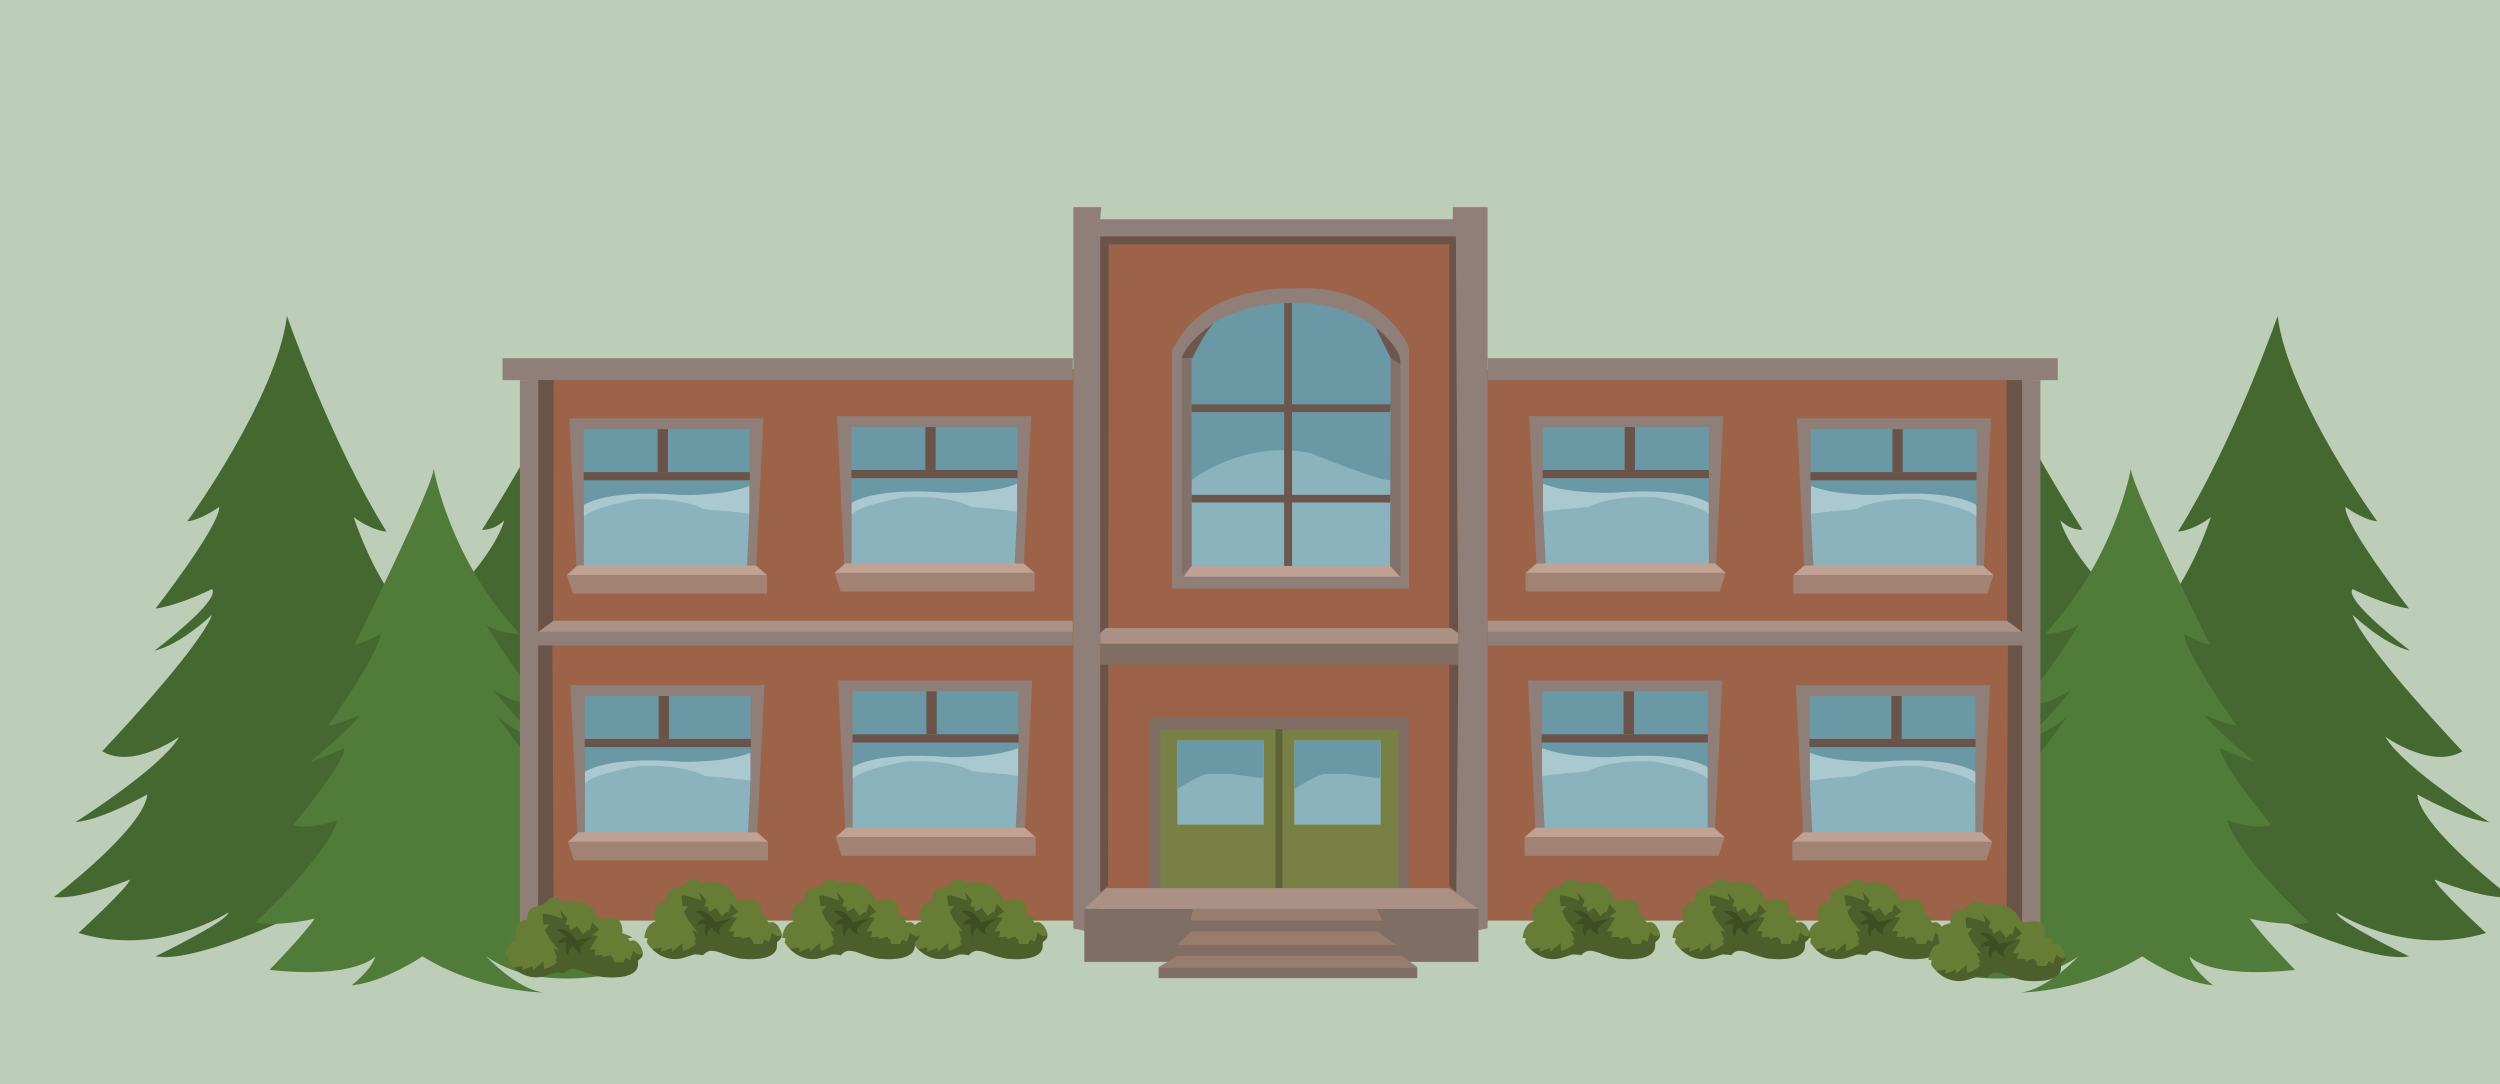 <?xml version="1.0" encoding="utf-8"?>
<!-- Generator: Adobe Illustrator 16.0.0, SVG Export Plug-In . SVG Version: 6.00 Build 0)  -->
<!DOCTYPE svg PUBLIC "-//W3C//DTD SVG 1.1//EN" "http://www.w3.org/Graphics/SVG/1.1/DTD/svg11.dtd">
<svg version="1.1" id="Layer_1" xmlns="http://www.w3.org/2000/svg" xmlns:xlink="http://www.w3.org/1999/xlink" x="0px" y="0px"
	 width="684px" height="296.64px" viewBox="0 0 684 296.64" enable-background="new 0 0 684 296.64" xml:space="preserve">
<g>
	<rect x="-71.352" y="-110.062" fill="#BCCDB8" width="840.667" height="512.667"/>
	<g>
		<path fill="#456831" d="M544.789,98.712c0,0-3.935,37.264-10.486,49.061c0,0,3.182-0.748,5.242-2.995c0,0-4.304,19.1-8.425,23.594
			c0,0,8.054-2.809,10.112-4.869c0,0-2.622,8.052-7.679,13.857c0,0,5.991-2.434,8.238-6.741c0,0-6.741,20.6-14.606,32.208
			c0,0,7.677,2.061,13.107-4.869c0,0-2.811,11.983-15.543,21.533c0,0,3.557,1.313,12.921-8.051c0,0-0.753,11.797-11.988,24.531
			c0,0,2.063,1.872,10.301-3.371c0,0,0.56,4.494-5.434,12.173c0,0,8.986,3.368,18.723-3.558l65.541-0.938l-38.575-79.021
			c0,0-10.299-10.862-12.546-18.914c0,0,2.254,2.623,6.089,2.623C569.781,144.965,550.045,113.885,544.789,98.712z"/>
		<path fill="#456831" d="M623.156,86.448c0,0-12.078,34.831-27.245,58.987c0,0,3.651,0,8.988-3.933c0,0-5.618,17.415-14.045,25.561
			l9.831,78.086l24.156,7.022c0,0,24.438,11.374,34.269,9.478c0,0-19.662-9.478-19.943-12.006c0,0,18.819,12.359,41.01,5.618
			c0,0-14.044-12.921-14.044-14.606c0,0,13.763,5.618,20.785,4.775c0,0-24.718-18.819-25.561-28.089c0,0,12.359,7.022,19.662,7.584
			c0,0-23.595-14.887-28.37-23.313c0,0,12.641,8.988,21.067,3.933c0,0-26.966-28.37-30.056-37.358c0,0,8.427,8.146,15.729,9.831
			c0,0-18.257-13.763-15.729-16.853c0,0,8.988,4.494,15.449,5.337c0,0-17.696-22.752-17.415-27.809c0,0,5.056,3.652,8.707,3.933
			C650.402,142.625,625.966,108.919,623.156,86.448z"/>
		<path fill="#507B39" d="M582.99,128.3c0,0-4.214,24.718-23.595,45.223c0,0,5.898-0.28,9.27-2.527c0,0-9.831,16.291-15.729,21.066
			c0,0,5.056,2.527,13.763-3.371c0,0-7.584,10.112-13.763,14.045c0,0,7.303-1.686,12.92-7.022c0,0-16.853,23.875-25.279,29.493
			c0,0,8.146,5.056,17.977-2.81c0,0-17.415,17.978-24.718,18.819c0,0,4.494,3.09,18.538-6.46c0,0-10.954,16.854-21.066,23.595
			c0,0,9.27-0.843,15.449-3.371c0,0-5.337,7.865-12.078,11.517c0,0,20.224,4.913,33.987-4.848c0,0-8.427,9.061-15.729,9.903
			c0,0,17.414-0.143,33.145-9.903c0,0,10.393,7.095,19.381,7.938c0,0-5.618-4.356-6.461-7.938c0,0,5.057,6.252,28.932,3.724
			c0,0-9.831-10.111-12.358-14.044c0,0,8.988,2.247,16.291,1.124c0,0-20.224-18.819-22.471-28.089c0,0,7.022,2.809,12.078,1.404
			c0,0-14.045-16.854-14.045-21.066c0,0,7.865,3.37,9.27,3.651c0,0-11.517-9.55-13.482-12.64c0,0,6.741,2.809,8.707,2.809
			c0,0-14.044-19.662-14.325-24.999c0,0,4.775,2.528,7.022,2.81C604.618,176.332,583.552,133.918,582.99,128.3z"/>
	</g>
	<g>
		<path fill="#456831" d="M131.887,144.965c3.835,0,6.089-2.623,6.089-2.623c-2.247,8.052-12.546,18.914-12.546,18.914
			l-38.575,79.021l65.541,0.938c9.736,6.926,18.723,3.558,18.723,3.558c-5.993-7.679-5.434-12.173-5.434-12.173
			c8.238,5.243,10.301,3.371,10.301,3.371c-11.235-12.734-11.988-24.531-11.988-24.531c9.364,9.363,12.921,8.051,12.921,8.051
			c-12.732-9.55-15.543-21.533-15.543-21.533c5.431,6.93,13.107,4.869,13.107,4.869c-7.865-11.608-14.606-32.208-14.606-32.208
			c2.247,4.308,8.238,6.741,8.238,6.741c-5.057-5.806-7.679-13.857-7.679-13.857c2.059,2.061,10.112,4.869,10.112,4.869
			c-4.121-4.494-8.425-23.594-8.425-23.594c2.061,2.247,5.242,2.995,5.242,2.995c-6.552-11.797-10.486-49.061-10.486-49.061
			C151.623,113.885,131.887,144.965,131.887,144.965z"/>
		<path fill="#456831" d="M51.266,142.625c3.651-0.28,8.707-3.933,8.707-3.933c0.281,5.057-17.415,27.809-17.415,27.809
			c6.461-0.843,15.449-5.337,15.449-5.337c2.527,3.09-15.729,16.853-15.729,16.853c7.303-1.685,15.729-9.831,15.729-9.831
			c-3.09,8.988-30.056,37.358-30.056,37.358c8.427,5.056,21.067-3.933,21.067-3.933c-4.775,8.427-28.37,23.313-28.37,23.313
			c7.303-0.562,19.662-7.584,19.662-7.584c-0.843,9.27-25.561,28.089-25.561,28.089c7.022,0.843,20.785-4.775,20.785-4.775
			c0,1.686-14.044,14.606-14.044,14.606c22.19,6.741,41.01-5.618,41.01-5.618c-0.281,2.528-19.943,12.006-19.943,12.006
			c9.831,1.896,34.269-9.478,34.269-9.478l24.156-7.022l9.831-78.086c-8.427-8.146-14.045-25.561-14.045-25.561
			c5.337,3.933,8.988,3.933,8.988,3.933C90.59,121.278,78.512,86.448,78.512,86.448C75.702,108.919,51.266,142.625,51.266,142.625z"
			/>
		<path fill="#507B39" d="M97.05,176.332c2.247-0.281,7.022-2.81,7.022-2.81c-0.281,5.337-14.325,24.999-14.325,24.999
			c1.966,0,8.707-2.809,8.707-2.809c-1.966,3.09-13.482,12.64-13.482,12.64c1.404-0.281,9.27-3.651,9.27-3.651
			c0,4.213-14.045,21.066-14.045,21.066c5.056,1.404,12.078-1.404,12.078-1.404c-2.247,9.27-22.471,28.089-22.471,28.089
			c7.303,1.123,16.291-1.124,16.291-1.124c-2.527,3.933-12.358,14.044-12.358,14.044c23.875,2.528,28.932-3.724,28.932-3.724
			c-0.843,3.581-6.461,7.938-6.461,7.938c8.988-0.843,19.381-7.938,19.381-7.938c15.73,9.761,33.145,9.903,33.145,9.903
			c-7.303-0.843-15.729-9.903-15.729-9.903c13.764,9.761,33.987,4.848,33.987,4.848c-6.741-3.651-12.078-11.517-12.078-11.517
			c6.18,2.528,15.449,3.371,15.449,3.371c-10.112-6.741-21.066-23.595-21.066-23.595c14.044,9.55,18.538,6.46,18.538,6.46
			c-7.303-0.842-24.718-18.819-24.718-18.819c9.831,7.865,17.977,2.81,17.977,2.81c-8.427-5.618-25.279-29.493-25.279-29.493
			c5.617,5.337,12.92,7.022,12.92,7.022c-6.179-3.933-13.763-14.045-13.763-14.045c8.707,5.898,13.763,3.371,13.763,3.371
			c-5.898-4.775-15.729-21.066-15.729-21.066c3.371,2.247,9.27,2.527,9.27,2.527c-19.381-20.505-23.595-45.223-23.595-45.223
			C118.116,133.918,97.05,176.332,97.05,176.332z"/>
	</g>
	<g id="left">
		<rect x="402.5" y="101" fill="#9C6348" width="153.75" height="150.875"/>
		<rect x="407" y="97.999" fill="#8F7F78" width="156" height="6.001"/>
		<rect x="407" y="172.875" fill="#8F7F78" width="146.25" height="3.75"/>
		<polygon fill="#AA9085" points="407,169.834 407,172.875 553.25,172.875 549.168,169.834 		"/>
		<polygon fill="#6A544A" points="549,104 553.25,104 553.25,172.875 549.168,169.834 		"/>
		<g id="window_1">
			<g>
				<g>
					<polygon fill="#8F7F78" points="418.375,113.875 471.5,113.875 469.5,154.749 420.375,154.125 					"/>
					<path fill="#8AB3BE" d="M422.167,139.667l0.791,15.771l44.604,0.875v-16.454l-0.957-3.275c0,0-19.084-3.417-27.137,0
						C431.417,140,422.167,139.667,422.167,139.667z"/>
					<path fill="#6A99A5" d="M420.834,115.5h49.167l-1.334,23.896c0,0-8.166-3.408-12.333-3.929h-22.667c0,0-9.667-2.43-11.5-2.43
						L420.834,115.5z"/>
					<path fill="#AAC8D0" d="M422.167,132.333v7.625l12.458-1.25c0,0,5.375-3.208,18.042-2.708c0,0,13.001,2.167,14.834,4.833
						l1.166-2.396c0,0-4.666-5.437-27.666-3.604C441.001,134.833,429,135.167,422.167,132.333z"/>
					<polygon fill="#8F7F78" points="467.563,154.125 467.501,140.833 467.501,131.388 467.563,120.917 467.501,116.833 
						422.167,116.833 422.167,132.333 422.167,139.667 422.167,154.125 420.917,153.75 419.583,115 470.5,114.667 469.001,154.125 
											"/>
				</g>
				<polygon fill="#BFA294" points="420.417,154.125 417.417,156.75 472.167,156.75 469.25,154.125 				"/>
				<polygon fill="#A18273" points="417.417,156.75 472.167,156.75 470.5,161.834 417.417,161.834 				"/>
			</g>
			<rect x="422.083" y="128.583" fill="#6A544A" width="45.479" height="2.25"/>
			<rect x="444.5" y="116.833" fill="#6A544A" width="2.833" height="11.75"/>
		</g>
		<g id="window_1_1_">
			<g>
				<g>
					<polygon fill="#8F7F78" points="491.625,114.458 544.75,114.458 542.75,155.332 493.625,154.708 					"/>
					<path fill="#8AB3BE" d="M495.417,140.25l0.791,15.771l44.604,0.875v-16.454l-0.957-3.275c0,0-19.084-3.417-27.137,0
						C504.667,140.583,495.417,140.25,495.417,140.25z"/>
					<path fill="#6A99A5" d="M494.084,116.083h49.167l-1.334,23.896c0,0-8.166-3.408-12.333-3.929h-22.667c0,0-9.667-2.43-11.5-2.43
						L494.084,116.083z"/>
					<path fill="#AAC8D0" d="M495.417,132.917v7.625l12.458-1.25c0,0,5.375-3.208,18.042-2.708c0,0,13.001,2.167,14.834,4.833
						l1.166-2.396c0,0-4.666-5.437-27.666-3.604C514.251,135.417,502.25,135.75,495.417,132.917z"/>
					<polygon fill="#8F7F78" points="540.813,154.708 540.751,141.417 540.751,131.971 540.813,121.5 540.751,117.417 
						495.417,117.417 495.417,132.917 495.417,140.25 495.417,154.708 494.167,154.333 492.833,115.583 543.75,115.25 
						542.251,154.708 					"/>
				</g>
				<polygon fill="#BFA294" points="493.667,154.708 490.667,157.333 545.417,157.333 542.5,154.708 				"/>
				<polygon fill="#A18273" points="490.667,157.333 545.417,157.333 543.75,162.417 490.667,162.417 				"/>
			</g>
			<rect x="495.333" y="129.167" fill="#6A544A" width="45.479" height="2.25"/>
			<rect x="517.75" y="117.417" fill="#6A544A" width="2.833" height="11.75"/>
		</g>
		<g id="window_1_2_">
			<g>
				<g>
					<polygon fill="#8F7F78" points="491.333,187.458 544.458,187.458 542.458,228.332 493.333,227.708 					"/>
					<path fill="#8AB3BE" d="M495.125,213.25l0.791,15.771l44.604,0.875v-16.454l-0.957-3.275c0,0-19.084-3.416-27.137,0
						C504.375,213.583,495.125,213.25,495.125,213.25z"/>
					<path fill="#6A99A5" d="M493.792,189.083h49.167l-1.334,23.896c0,0-8.166-3.407-12.333-3.928h-22.667
						c0,0-9.667-2.431-11.5-2.431L493.792,189.083z"/>
					<path fill="#AAC8D0" d="M495.125,205.916v7.626l12.458-1.251c0,0,5.375-3.208,18.042-2.708c0,0,13.001,2.167,14.834,4.833
						l1.166-2.396c0,0-4.666-5.437-27.666-3.604C513.959,208.416,501.958,208.75,495.125,205.916z"/>
					<polygon fill="#8F7F78" points="540.521,227.708 540.459,214.416 540.459,204.971 540.521,194.5 540.459,190.416 
						495.125,190.416 495.125,205.916 495.125,213.25 495.125,227.708 493.875,227.333 492.541,188.583 543.458,188.25 
						541.959,227.708 					"/>
				</g>
				<polygon fill="#BFA294" points="493.375,227.708 490.375,230.333 545.125,230.333 542.208,227.708 				"/>
				<polygon fill="#A18273" points="490.375,230.333 545.125,230.333 543.458,235.417 490.375,235.417 				"/>
			</g>
			<rect x="495.041" y="202.166" fill="#6A544A" width="45.479" height="2.25"/>
			<rect x="517.458" y="190.416" fill="#6A544A" width="2.833" height="11.75"/>
		</g>
		<g id="window_1_3_">
			<g>
				<g>
					<polygon fill="#8F7F78" points="418.083,186.187 471.208,186.187 469.208,227.061 420.083,226.437 					"/>
					<path fill="#8AB3BE" d="M421.875,211.979l0.791,15.771l44.604,0.875V212.17l-0.957-3.275c0,0-19.084-3.416-27.137,0
						C431.125,212.312,421.875,211.979,421.875,211.979z"/>
					<path fill="#6A99A5" d="M420.542,187.812h49.167l-1.334,23.896c0,0-8.166-3.407-12.333-3.928h-22.667
						c0,0-9.667-2.431-11.5-2.431L420.542,187.812z"/>
					<path fill="#AAC8D0" d="M421.875,204.645v7.626l12.458-1.251c0,0,5.375-3.208,18.042-2.708c0,0,13.001,2.167,14.834,4.833
						l1.166-2.396c0,0-4.666-5.437-27.666-3.604C440.709,207.145,428.708,207.479,421.875,204.645z"/>
					<polygon fill="#8F7F78" points="467.271,226.437 467.209,213.145 467.209,203.699 467.271,193.229 467.209,189.145 
						421.875,189.145 421.875,204.645 421.875,211.979 421.875,226.437 420.625,226.062 419.291,187.312 470.208,186.979 
						468.709,226.437 					"/>
				</g>
				<polygon fill="#BFA294" points="420.125,226.437 417.125,229.062 471.875,229.062 468.958,226.437 				"/>
				<polygon fill="#A18273" points="417.125,229.062 471.875,229.062 470.208,234.146 417.125,234.146 				"/>
			</g>
			<rect x="421.791" y="200.895" fill="#6A544A" width="45.479" height="2.25"/>
			<rect x="444.208" y="189.145" fill="#6A544A" width="2.833" height="11.75"/>
		</g>
		<rect x="553.25" y="104" fill="#8F7F78" width="5" height="150.875"/>
		<polygon fill="#6A544A" points="553.25,254.875 549,252.75 549.375,176.625 553.25,176.625 		"/>
	</g>
	<g id="right">
		<rect x="144.25" y="101" fill="#9C6348" width="153.75" height="150.875"/>
		<rect x="137.5" y="97.999" fill="#8F7F78" width="156" height="6.001"/>
		<rect x="147.25" y="172.875" fill="#8F7F78" width="146.25" height="3.75"/>
		<polygon fill="#AA9085" points="293.5,169.834 293.5,172.875 147.25,172.875 151.332,169.834 		"/>
		<polygon fill="#6A544A" points="151.5,104 147.25,104 147.25,172.875 151.332,169.834 		"/>
		<g id="window_1_7_">
			<g>
				<g>
					<polygon fill="#8F7F78" points="282.125,113.875 229,113.875 231,154.749 280.125,154.125 					"/>
					<path fill="#8AB3BE" d="M278.333,139.667l-0.791,15.771l-44.604,0.875v-16.454l0.957-3.275c0,0,19.084-3.417,27.137,0
						C269.083,140,278.333,139.667,278.333,139.667z"/>
					<path fill="#6A99A5" d="M279.666,115.5h-49.167l1.334,23.896c0,0,8.166-3.408,12.333-3.929h22.667c0,0,9.667-2.43,11.5-2.43
						L279.666,115.5z"/>
					<path fill="#AAC8D0" d="M278.333,132.333v7.625l-12.458-1.25c0,0-5.375-3.208-18.042-2.708c0,0-13.001,2.167-14.834,4.833
						l-1.166-2.396c0,0,4.666-5.437,27.666-3.604C259.499,134.833,271.5,135.167,278.333,132.333z"/>
					<polygon fill="#8F7F78" points="232.938,154.125 232.999,140.833 232.999,131.388 232.938,120.917 232.999,116.833 
						278.333,116.833 278.333,132.333 278.333,139.667 278.333,154.125 279.583,153.75 280.917,115 230,114.667 231.499,154.125 
											"/>
				</g>
				<polygon fill="#BFA294" points="280.083,154.125 283.083,156.75 228.333,156.75 231.25,154.125 				"/>
				<polygon fill="#A18273" points="283.083,156.75 228.333,156.75 230,161.834 283.083,161.834 				"/>
			</g>
			<rect x="232.938" y="128.583" fill="#6A544A" width="45.479" height="2.25"/>
			<rect x="253.167" y="116.833" fill="#6A544A" width="2.833" height="11.75"/>
		</g>
		<g id="window_1_6_">
			<g>
				<g>
					<polygon fill="#8F7F78" points="208.875,114.458 155.75,114.458 157.75,155.332 206.875,154.708 					"/>
					<path fill="#8AB3BE" d="M205.083,140.25l-0.791,15.771l-44.604,0.875v-16.454l0.957-3.275c0,0,19.084-3.417,27.137,0
						C195.833,140.583,205.083,140.25,205.083,140.25z"/>
					<path fill="#6A99A5" d="M206.416,116.083h-49.167l1.334,23.896c0,0,8.166-3.408,12.333-3.929h22.667c0,0,9.667-2.43,11.5-2.43
						L206.416,116.083z"/>
					<path fill="#AAC8D0" d="M205.083,132.917v7.625l-12.458-1.25c0,0-5.375-3.208-18.042-2.708c0,0-13.001,2.167-14.834,4.833
						l-1.166-2.396c0,0,4.666-5.437,27.666-3.604C186.249,135.417,198.25,135.75,205.083,132.917z"/>
					<polygon fill="#8F7F78" points="159.688,154.708 159.749,141.417 159.749,131.971 159.688,121.5 159.749,117.417 
						205.083,117.417 205.083,132.917 205.083,140.25 205.083,154.708 206.333,154.333 207.667,115.583 156.75,115.25 
						158.249,154.708 					"/>
				</g>
				<polygon fill="#BFA294" points="206.833,154.708 209.833,157.333 155.083,157.333 158,154.708 				"/>
				<polygon fill="#A18273" points="209.833,157.333 155.083,157.333 156.75,162.417 209.833,162.417 				"/>
			</g>
			<rect x="159.688" y="129.167" fill="#6A544A" width="45.479" height="2.25"/>
			<rect x="179.917" y="117.417" fill="#6A544A" width="2.833" height="11.75"/>
		</g>
		<g id="window_1_5_">
			<g>
				<g>
					<polygon fill="#8F7F78" points="209.167,187.458 156.042,187.458 158.042,228.332 207.167,227.708 					"/>
					<path fill="#8AB3BE" d="M205.375,213.25l-0.791,15.771l-44.604,0.875v-16.454l0.957-3.275c0,0,19.084-3.416,27.137,0
						C196.125,213.583,205.375,213.25,205.375,213.25z"/>
					<path fill="#6A99A5" d="M206.708,189.083h-49.167l1.334,23.896c0,0,8.166-3.407,12.333-3.928h22.667
						c0,0,9.667-2.431,11.5-2.431L206.708,189.083z"/>
					<path fill="#AAC8D0" d="M205.375,205.916v7.626l-12.458-1.251c0,0-5.375-3.208-18.042-2.708c0,0-13.001,2.167-14.834,4.833
						l-1.166-2.396c0,0,4.666-5.437,27.666-3.604C186.541,208.416,198.542,208.75,205.375,205.916z"/>
					<polygon fill="#8F7F78" points="159.979,227.708 160.041,214.416 160.041,204.971 159.979,194.5 160.041,190.416 
						205.375,190.416 205.375,205.916 205.375,213.25 205.375,227.708 206.625,227.333 207.959,188.583 157.042,188.25 
						158.541,227.708 					"/>
				</g>
				<polygon fill="#BFA294" points="207.125,227.708 210.125,230.333 155.375,230.333 158.292,227.708 				"/>
				<polygon fill="#A18273" points="210.125,230.333 155.375,230.333 157.042,235.417 210.125,235.417 				"/>
			</g>
			<rect x="159.979" y="202.166" fill="#6A544A" width="45.479" height="2.25"/>
			<rect x="180.209" y="190.416" fill="#6A544A" width="2.833" height="11.75"/>
		</g>
		<g id="window_1_4_">
			<g>
				<g>
					<polygon fill="#8F7F78" points="282.417,186.187 229.292,186.187 231.292,227.061 280.417,226.437 					"/>
					<path fill="#8AB3BE" d="M278.625,211.979l-0.791,15.771l-44.604,0.875V212.17l0.957-3.275c0,0,19.084-3.416,27.137,0
						C269.375,212.312,278.625,211.979,278.625,211.979z"/>
					<path fill="#6A99A5" d="M279.958,187.812h-49.167l1.334,23.896c0,0,8.166-3.407,12.333-3.928h22.667
						c0,0,9.667-2.431,11.5-2.431L279.958,187.812z"/>
					<path fill="#AAC8D0" d="M278.625,204.645v7.626l-12.458-1.251c0,0-5.375-3.208-18.042-2.708c0,0-13.001,2.167-14.834,4.833
						l-1.166-2.396c0,0,4.666-5.437,27.666-3.604C259.791,207.145,271.792,207.479,278.625,204.645z"/>
					<polygon fill="#8F7F78" points="233.229,226.437 233.291,213.145 233.291,203.699 233.229,193.229 233.291,189.145 
						278.625,189.145 278.625,204.645 278.625,211.979 278.625,226.437 279.875,226.062 281.209,187.312 230.292,186.979 
						231.791,226.437 					"/>
				</g>
				<polygon fill="#BFA294" points="280.375,226.437 283.375,229.062 228.625,229.062 231.542,226.437 				"/>
				<polygon fill="#A18273" points="283.375,229.062 228.625,229.062 230.292,234.146 283.375,234.146 				"/>
			</g>
			<rect x="233.229" y="200.895" fill="#6A544A" width="45.479" height="2.25"/>
			<rect x="253.459" y="189.145" fill="#6A544A" width="2.833" height="11.75"/>
		</g>
		<rect x="142.25" y="104" fill="#8F7F78" width="5" height="150.875"/>
		<polygon fill="#6A544A" points="147.25,254.875 151.5,252.75 151.125,176.625 147.25,176.625 		"/>
	</g>
	<g>
		<rect x="297" y="61.5" fill="#9C6348" width="105.5" height="185.25"/>
		<polygon fill="#6A544A" points="301,244 303.167,242.5 303.333,66.833 396.5,66.833 396.5,242.5 399.433,244.831 398.334,64.667 
			301,64.667 301,172.334 		"/>
		<polygon fill="#AA9085" points="301,176.167 398.963,176.167 398.963,173.167 397,171.833 302.5,171.833 301,173.167 		"/>
		<rect x="301" y="176.167" fill="#806E65" width="97.963" height="5.666"/>
		<g>
			<polygon fill="#8F7F78" points="301,60 397.5,60 397.5,56.667 407,56.667 407,254 398.334,255.667 399,182.667 398.334,64.667 
				301,64.667 301,255.667 293.667,254 293.667,56.667 301.333,56.667 			"/>
			<path fill="#8F7F78" d="M320.667,160.999H385.5V95.333c0,0-4.666-15.833-31.666-16.333c0,0-20.167-2.333-33.167,16.667V160.999z"
				/>
			<polyline fill="#8AB3BE" points="326,131.375 326,154.832 380.334,154.832 380.819,131.016 360.5,122.375 336,122.375 			"/>
			<path fill="#6A99A5" d="M326,131.375c0,0,14.125-11.25,32.625-7.375c0,0,19.013,7.75,21.777,7.375s0.536-33.102,0.536-33.102
				l-4.604-8.607c0,0-2.057-7.651-22.438-7.831c-0.131-0.001-0.263-0.001-0.396-0.002c-20.75-0.083-26.333,11.29-28.25,16.166
				L326,131.375z"/>
			<polygon fill="#BFA294" points="323.833,157.794 326,154.832 380.334,154.832 383.167,157.794 			"/>
			<polygon fill="#81716A" points="323.333,157.794 326,154.832 326,97.999 323.333,97.999 			"/>
			<polygon fill="#81716A" points="380.5,97.999 383.167,99.333 383.167,157.794 380.334,154.832 			"/>
			<path fill="#6C574E" d="M323.333,97.999h2.917c0,0,3.75-8.166,6.417-9.999C332.667,88,324.083,93.748,323.333,97.999z"/>
			<path fill="#6C574E" d="M376.334,89.667c0,0,6.833,4.499,6.833,9.666s0,0.334,0,0.334l-2.667-1.667L376.334,89.667z"/>
			<rect x="351.334" y="81.833" fill="#6C574E" width="2.166" height="72.999"/>
			<polygon fill="#6C574E" points="326,110.625 326,112.75 380.334,112.75 380.463,110.625 			"/>
			<polygon fill="#6C574E" points="326,135.375 326,137.5 380.334,137.5 380.463,135.375 			"/>
			<path fill="#8F7F78" d="M320.625,96.75c0,0,4.787-17.875,32.894-17.75c0,0,23.606-2.989,31.856,16.693l-3.096,0.294
				c0,0-7.042-13.075-27.842-13.049c0,0-21.818-1.25-30.69,13.813H320.625z"/>
		</g>
		<rect x="314.5" y="196.25" fill="#806E65" width="71" height="47.875"/>
		<rect x="317.5" y="199.75" fill="#788046" width="65" height="43.25"/>
		<rect x="348.981" y="199.5" fill="#5D6239" width="1.894" height="43.5"/>
		<rect x="322.125" y="202.625" fill="#8AB3BE" width="23.625" height="23"/>
		<path fill="#6A99A5" d="M322.125,215.875c0,0,5.375-3.5,8.125-4.125h6.375l8.25,1.125l0.875-0.187v-10.063h-23.625V215.875z"/>
		<rect x="354.125" y="202.625" fill="#8AB3BE" width="23.625" height="23"/>
		<path fill="#6A99A5" d="M354.125,215.875c0,0,5.375-3.5,8.125-4.125h6.375l8.25,1.125l0.875-0.187v-10.063h-23.625V215.875z"/>
		<polygon fill="#AA9085" points="296.667,248.667 302.667,243 396.5,243 404.5,248.667 		"/>
		<rect x="296.667" y="248.667" fill="#806E65" width="107.833" height="14.5"/>
		<polygon fill="#987C6E" points="326.5,248.625 325.75,251.875 378.25,251.875 376.625,248.625 		"/>
		<polygon fill="#987C6E" points="325.75,254.875 322.125,258.5 381.875,258.5 377,254.875 		"/>
		<polygon fill="#987C6E" points="322.125,261.5 317,264.625 387.75,264.625 383.5,261.5 		"/>
		<rect x="317" y="264.625" fill="#806E65" width="70.75" height="3"/>
	</g>
	<g>
		<path fill="#4C5E2A" d="M178.47,259.708c0,0,3.753,4.263,9.407,2.085l2.039-0.662c0,0,1.978,0.028,2.41,0.245
			c0,0,0.819-1.051,1.931-1.221c0,0,1.128-0.263,3.738,0.834c0,0,3.753,1.359,5.376,1.359c0,0,8.588,0.942,9.175-3.15l0.062-1.452
			c0,0,1.563-0.921,1.229-2.119l-13.849-9.096l-9.284-3.584l-6.426,3.075l-1.962,5.869L178.47,259.708z"/>
		<path fill="#677C35" d="M176.292,256.603c0,0,0.185-3.753,3.059-4.495c0,0-1.946-4.958,2.965-5.515c0,0-0.695-3.429,3.383-3.799
			c0,0,1.668-0.696,2.827-2.133c0,0,1.993-0.602,3.383,1.066c0,0,7.415-2.085,9.824,4.681c0,0,3.012-0.417,4.541-0.324
			c0,0,2.271,0.602,1.993,4.263c0,0,2.456,0.695,2.687,1.251l-1.112,0.14l0.417,0.648l1.205-0.093c0,0,1.668,0.417,2.41,3.197
			c0,0-0.232,1.483-2.178,0.093l-0.417-0.463l-0.88,2.595l-1.251-0.741l-0.557,1.298h-2.456l-0.463-1.483l-0.417,0.139l-0.046-0.602
			c0,0-1.993,0.324-2.224,0.648l-0.186-0.648l-2.224,0.046l0.371-1.575h-1.622l2.27-3.65l-1.621-0.335l1.992-1.397l-1.946-2.125
			l-0.742,2.457l-0.417-0.332l-1.344,1.195l-1.622-2.208l-1.668,1.013c0,0-0.603-0.364-0.417-1.29l-1.112-0.14l0.556-1.668
			l-1.993-2.271c0,0,0.649,1.992,0.51,2.316c0,0-4.588-1.854-5.329-1.251l0.278,2.78l1.622,0.047l-1.251,1.476l1.251,2.417
			l2.502,3.197l-1.344-0.51c0,0,1.02,2.641,0.974,2.919l-0.695-0.37l0.649,1.205c0,0-2.085,1.668-2.966,1.714
			c0,0-0.973,0.927-0.695-1.992c0,0-2.364,1.808-2.781,2.456l-0.232-1.112l-2.873,1.112l0.139-1.205l-2.548,0.464
			c0,0-0.973-0.928-1.483-1.808l0.185-1.205L176.292,256.603z"/>
		<path fill="#3F4E22" d="M195.639,252.34c0,0,3.337-0.996,4.333-0.812c0,0-2.502,1.367-2.457,2.039c0,0-0.672,0.069-0.718,0.788
			c0,0-0.093,1.413,0.718,1.691c0,0-2.41-0.996-2.63-2.271c0,0-1.518,0.37-1.402,2.733c0,0-1.297-1.158-0.394-3.66
			c0,0-1.877-0.116-2.618,0.324c0,0,0.556-1.576,2.548-1.808c0,0-2.502-1.992-2.665-1.992
			C190.356,249.374,193.276,248.054,195.639,252.34z"/>
	</g>
	<g>
		<path fill="#4C5E2A" d="M140.47,264.708c0,0,3.753,4.263,9.407,2.085l2.039-0.662c0,0,1.978,0.028,2.41,0.245
			c0,0,0.819-1.051,1.931-1.221c0,0,1.128-0.263,3.738,0.834c0,0,3.753,1.359,5.376,1.359c0,0,8.588,0.942,9.175-3.15l0.062-1.452
			c0,0,1.563-0.921,1.229-2.119l-13.849-9.096l-9.284-3.584l-6.426,3.075l-1.962,5.869L140.47,264.708z"/>
		<path fill="#677C35" d="M138.292,261.603c0,0,0.185-3.753,3.059-4.495c0,0-1.946-4.958,2.965-5.515c0,0-0.695-3.429,3.383-3.799
			c0,0,1.668-0.696,2.827-2.133c0,0,1.993-0.602,3.383,1.066c0,0,7.415-2.085,9.824,4.681c0,0,3.012-0.417,4.541-0.324
			c0,0,2.271,0.602,1.993,4.263c0,0,2.456,0.695,2.687,1.251l-1.112,0.14l0.417,0.648l1.205-0.093c0,0,1.668,0.417,2.41,3.197
			c0,0-0.232,1.483-2.178,0.093l-0.417-0.463l-0.88,2.595l-1.251-0.741l-0.557,1.298h-2.456l-0.463-1.483l-0.417,0.139l-0.046-0.602
			c0,0-1.993,0.324-2.224,0.648l-0.186-0.648l-2.224,0.046l0.371-1.575h-1.622l2.27-3.65l-1.621-0.335l1.992-1.397l-1.946-2.125
			l-0.742,2.457l-0.417-0.332l-1.344,1.195l-1.622-2.208l-1.668,1.013c0,0-0.603-0.364-0.417-1.29l-1.112-0.14l0.556-1.668
			l-1.993-2.271c0,0,0.649,1.992,0.51,2.316c0,0-4.588-1.854-5.329-1.251l0.278,2.78l1.622,0.047l-1.251,1.476l1.251,2.417
			l2.502,3.197l-1.344-0.51c0,0,1.02,2.641,0.974,2.919l-0.695-0.37l0.649,1.205c0,0-2.085,1.668-2.966,1.714
			c0,0-0.973,0.927-0.695-1.992c0,0-2.364,1.808-2.781,2.456l-0.232-1.112l-2.873,1.112l0.139-1.205l-2.548,0.464
			c0,0-0.973-0.928-1.483-1.808l0.185-1.205L138.292,261.603z"/>
		<path fill="#3F4E22" d="M157.639,257.34c0,0,3.337-0.996,4.333-0.812c0,0-2.502,1.367-2.457,2.039c0,0-0.672,0.069-0.718,0.788
			c0,0-0.093,1.413,0.718,1.691c0,0-2.41-0.996-2.63-2.271c0,0-1.518,0.37-1.402,2.733c0,0-1.297-1.158-0.394-3.66
			c0,0-1.877-0.116-2.618,0.324c0,0,0.556-1.576,2.548-1.808c0,0-2.502-1.992-2.665-1.992
			C152.356,254.374,155.276,253.054,157.639,257.34z"/>
	</g>
	<g>
		<path fill="#4C5E2A" d="M251.184,259.709c0,0,3.753,4.263,9.407,2.085l2.039-0.662c0,0,1.978,0.028,2.41,0.245
			c0,0,0.819-1.051,1.931-1.221c0,0,1.128-0.263,3.738,0.834c0,0,3.753,1.359,5.376,1.359c0,0,8.588,0.942,9.175-3.15l0.062-1.452
			c0,0,1.563-0.921,1.229-2.119l-13.849-9.096l-9.284-3.584l-6.426,3.075l-1.962,5.869L251.184,259.709z"/>
		<path fill="#677C35" d="M249.005,256.604c0,0,0.185-3.753,3.059-4.495c0,0-1.946-4.958,2.965-5.515c0,0-0.695-3.429,3.383-3.799
			c0,0,1.668-0.696,2.827-2.133c0,0,1.993-0.602,3.383,1.066c0,0,7.415-2.085,9.824,4.681c0,0,3.012-0.417,4.541-0.324
			c0,0,2.271,0.602,1.993,4.263c0,0,2.456,0.695,2.687,1.251l-1.112,0.14l0.417,0.648l1.205-0.093c0,0,1.668,0.417,2.41,3.197
			c0,0-0.232,1.483-2.178,0.093l-0.417-0.463l-0.88,2.595l-1.251-0.741l-0.557,1.298h-2.456l-0.463-1.483l-0.417,0.139l-0.046-0.602
			c0,0-1.993,0.324-2.224,0.648l-0.186-0.648l-2.224,0.046l0.371-1.575h-1.622l2.27-3.65l-1.621-0.335l1.992-1.397l-1.946-2.125
			l-0.742,2.457l-0.417-0.332l-1.344,1.195l-1.622-2.208l-1.668,1.013c0,0-0.603-0.364-0.417-1.29l-1.112-0.14l0.556-1.668
			l-1.993-2.271c0,0,0.649,1.992,0.51,2.316c0,0-4.588-1.854-5.329-1.251l0.278,2.78l1.622,0.047l-1.251,1.476l1.251,2.417
			l2.502,3.197l-1.344-0.51c0,0,1.02,2.641,0.974,2.919l-0.695-0.37l0.649,1.205c0,0-2.085,1.668-2.966,1.714
			c0,0-0.973,0.927-0.695-1.992c0,0-2.364,1.808-2.781,2.456l-0.232-1.112l-2.873,1.112l0.139-1.205l-2.548,0.464
			c0,0-0.973-0.928-1.483-1.808l0.185-1.205L249.005,256.604z"/>
		<path fill="#3F4E22" d="M268.352,252.341c0,0,3.337-0.996,4.333-0.812c0,0-2.502,1.367-2.457,2.039c0,0-0.672,0.069-0.718,0.788
			c0,0-0.093,1.413,0.718,1.691c0,0-2.41-0.996-2.63-2.271c0,0-1.518,0.37-1.402,2.733c0,0-1.297-1.158-0.394-3.66
			c0,0-1.877-0.116-2.618,0.324c0,0,0.556-1.576,2.548-1.808c0,0-2.502-1.992-2.665-1.992
			C263.069,249.375,265.989,248.055,268.352,252.341z"/>
	</g>
	<g>
		<path fill="#4C5E2A" d="M216.184,259.709c0,0,3.753,4.263,9.407,2.085l2.039-0.662c0,0,1.978,0.028,2.41,0.245
			c0,0,0.819-1.051,1.931-1.221c0,0,1.128-0.263,3.738,0.834c0,0,3.753,1.359,5.376,1.359c0,0,8.588,0.942,9.175-3.15l0.062-1.452
			c0,0,1.563-0.921,1.229-2.119l-13.849-9.096l-9.284-3.584l-6.426,3.075l-1.962,5.869L216.184,259.709z"/>
		<path fill="#677C35" d="M214.005,256.604c0,0,0.185-3.753,3.059-4.495c0,0-1.946-4.958,2.965-5.515c0,0-0.695-3.429,3.383-3.799
			c0,0,1.668-0.696,2.827-2.133c0,0,1.993-0.602,3.383,1.066c0,0,7.415-2.085,9.824,4.681c0,0,3.012-0.417,4.541-0.324
			c0,0,2.271,0.602,1.993,4.263c0,0,2.456,0.695,2.687,1.251l-1.112,0.14l0.417,0.648l1.205-0.093c0,0,1.668,0.417,2.41,3.197
			c0,0-0.232,1.483-2.178,0.093l-0.417-0.463l-0.88,2.595l-1.251-0.741l-0.557,1.298h-2.456l-0.463-1.483l-0.417,0.139l-0.046-0.602
			c0,0-1.993,0.324-2.224,0.648l-0.186-0.648l-2.224,0.046l0.371-1.575h-1.622l2.27-3.65l-1.621-0.335l1.992-1.397l-1.946-2.125
			l-0.742,2.457l-0.417-0.332l-1.344,1.195l-1.622-2.208l-1.668,1.013c0,0-0.603-0.364-0.417-1.29l-1.112-0.14l0.556-1.668
			l-1.993-2.271c0,0,0.649,1.992,0.51,2.316c0,0-4.588-1.854-5.329-1.251l0.278,2.78l1.622,0.047l-1.251,1.476l1.251,2.417
			l2.502,3.197l-1.344-0.51c0,0,1.02,2.641,0.974,2.919l-0.695-0.37l0.649,1.205c0,0-2.085,1.668-2.966,1.714
			c0,0-0.973,0.927-0.695-1.992c0,0-2.364,1.808-2.781,2.456l-0.232-1.112l-2.873,1.112l0.139-1.205l-2.548,0.464
			c0,0-0.973-0.928-1.483-1.808l0.185-1.205L214.005,256.604z"/>
		<path fill="#3F4E22" d="M233.352,252.341c0,0,3.337-0.996,4.333-0.812c0,0-2.502,1.367-2.457,2.039c0,0-0.672,0.069-0.718,0.788
			c0,0-0.093,1.413,0.718,1.691c0,0-2.41-0.996-2.63-2.271c0,0-1.518,0.37-1.402,2.733c0,0-1.297-1.158-0.394-3.66
			c0,0-1.877-0.116-2.618,0.324c0,0,0.556-1.576,2.548-1.808c0,0-2.502-1.992-2.665-1.992
			C228.069,249.375,230.989,248.055,233.352,252.341z"/>
	</g>
	<g>
		<path fill="#4C5E2A" d="M496.762,259.709c0,0,3.753,4.263,9.406,2.085l2.039-0.662c0,0,1.977,0.028,2.409,0.245
			c0,0,0.819-1.051,1.931-1.221c0,0,1.129-0.263,3.738,0.834c0,0,3.754,1.359,5.376,1.359c0,0,8.588,0.942,9.175-3.15l0.063-1.452
			c0,0,1.563-0.921,1.229-2.119l-13.849-9.096l-9.284-3.584l-6.426,3.075l-1.961,5.869L496.762,259.709z"/>
		<path fill="#677C35" d="M494.583,256.604c0,0,0.185-3.753,3.059-4.495c0,0-1.946-4.958,2.966-5.515c0,0-0.695-3.429,3.383-3.799
			c0,0,1.668-0.696,2.826-2.133c0,0,1.993-0.602,3.383,1.066c0,0,7.415-2.085,9.824,4.681c0,0,3.012-0.417,4.541-0.324
			c0,0,2.271,0.602,1.994,4.263c0,0,2.455,0.695,2.687,1.251l-1.112,0.14l0.418,0.648l1.205-0.093c0,0,1.668,0.417,2.409,3.197
			c0,0-0.231,1.483-2.179,0.093l-0.416-0.463l-0.881,2.595l-1.251-0.741l-0.557,1.298h-2.456l-0.463-1.483l-0.418,0.139
			l-0.046-0.602c0,0-1.993,0.324-2.224,0.648l-0.186-0.648l-2.225,0.046l0.371-1.575h-1.622l2.271-3.65l-1.621-0.335l1.992-1.397
			l-1.947-2.125l-0.741,2.457l-0.417-0.332l-1.344,1.195l-1.622-2.208l-1.668,1.013c0,0-0.603-0.364-0.417-1.29l-1.112-0.14
			l0.556-1.668l-1.992-2.271c0,0,0.648,1.992,0.51,2.316c0,0-4.588-1.854-5.329-1.251l0.278,2.78l1.621,0.047l-1.25,1.476
			l1.25,2.417l2.503,3.197l-1.345-0.51c0,0,1.021,2.641,0.975,2.919l-0.695-0.37l0.648,1.205c0,0-2.086,1.668-2.966,1.714
			c0,0-0.974,0.927-0.694-1.992c0,0-2.364,1.808-2.781,2.456l-0.232-1.112l-2.873,1.112l0.14-1.205l-2.548,0.464
			c0,0-0.974-0.928-1.484-1.808l0.186-1.205L494.583,256.604z"/>
		<path fill="#3F4E22" d="M513.93,252.341c0,0,3.337-0.996,4.334-0.812c0,0-2.503,1.367-2.457,2.039c0,0-0.672,0.069-0.719,0.788
			c0,0-0.092,1.413,0.719,1.691c0,0-2.41-0.996-2.63-2.271c0,0-1.518,0.37-1.401,2.733c0,0-1.298-1.158-0.395-3.66
			c0,0-1.877-0.116-2.617,0.324c0,0,0.556-1.576,2.548-1.808c0,0-2.502-1.992-2.665-1.992
			C508.646,249.375,511.566,248.055,513.93,252.341z"/>
	</g>
	<g>
		<path fill="#4C5E2A" d="M459.762,259.709c0,0,3.753,4.263,9.406,2.085l2.039-0.662c0,0,1.977,0.028,2.409,0.245
			c0,0,0.819-1.051,1.931-1.221c0,0,1.129-0.263,3.738,0.834c0,0,3.754,1.359,5.376,1.359c0,0,8.588,0.942,9.175-3.15l0.063-1.452
			c0,0,1.563-0.921,1.229-2.119l-13.849-9.096l-9.284-3.584l-6.426,3.075l-1.961,5.869L459.762,259.709z"/>
		<path fill="#677C35" d="M457.583,256.604c0,0,0.185-3.753,3.059-4.495c0,0-1.946-4.958,2.966-5.515c0,0-0.695-3.429,3.383-3.799
			c0,0,1.668-0.696,2.826-2.133c0,0,1.993-0.602,3.383,1.066c0,0,7.415-2.085,9.824,4.681c0,0,3.012-0.417,4.541-0.324
			c0,0,2.271,0.602,1.994,4.263c0,0,2.455,0.695,2.687,1.251l-1.112,0.14l0.418,0.648l1.205-0.093c0,0,1.668,0.417,2.409,3.197
			c0,0-0.231,1.483-2.179,0.093l-0.416-0.463l-0.881,2.595l-1.251-0.741l-0.557,1.298h-2.456l-0.463-1.483l-0.418,0.139
			l-0.046-0.602c0,0-1.993,0.324-2.224,0.648l-0.186-0.648l-2.225,0.046l0.371-1.575h-1.622l2.271-3.65l-1.621-0.335l1.992-1.397
			l-1.947-2.125l-0.741,2.457l-0.417-0.332l-1.344,1.195l-1.622-2.208l-1.668,1.013c0,0-0.603-0.364-0.417-1.29l-1.112-0.14
			l0.556-1.668l-1.992-2.271c0,0,0.648,1.992,0.51,2.316c0,0-4.588-1.854-5.329-1.251l0.278,2.78l1.621,0.047l-1.25,1.476
			l1.25,2.417l2.503,3.197l-1.345-0.51c0,0,1.021,2.641,0.975,2.919l-0.695-0.37l0.648,1.205c0,0-2.086,1.668-2.966,1.714
			c0,0-0.974,0.927-0.694-1.992c0,0-2.364,1.808-2.781,2.456l-0.232-1.112l-2.873,1.112l0.14-1.205l-2.548,0.464
			c0,0-0.974-0.928-1.484-1.808l0.186-1.205L457.583,256.604z"/>
		<path fill="#3F4E22" d="M476.93,252.341c0,0,3.337-0.996,4.334-0.812c0,0-2.503,1.367-2.457,2.039c0,0-0.672,0.069-0.719,0.788
			c0,0-0.092,1.413,0.719,1.691c0,0-2.41-0.996-2.63-2.271c0,0-1.518,0.37-1.401,2.733c0,0-1.298-1.158-0.395-3.66
			c0,0-1.877-0.116-2.617,0.324c0,0,0.556-1.576,2.548-1.808c0,0-2.502-1.992-2.665-1.992
			C471.646,249.375,474.566,248.055,476.93,252.341z"/>
	</g>
	<g>
		<path fill="#4C5E2A" d="M418.762,259.709c0,0,3.753,4.263,9.406,2.085l2.039-0.662c0,0,1.977,0.028,2.409,0.245
			c0,0,0.819-1.051,1.931-1.221c0,0,1.129-0.263,3.738,0.834c0,0,3.754,1.359,5.376,1.359c0,0,8.588,0.942,9.175-3.15l0.063-1.452
			c0,0,1.563-0.921,1.229-2.119l-13.849-9.096l-9.284-3.584l-6.426,3.075l-1.961,5.869L418.762,259.709z"/>
		<path fill="#677C35" d="M416.583,256.604c0,0,0.185-3.753,3.059-4.495c0,0-1.946-4.958,2.966-5.515c0,0-0.695-3.429,3.383-3.799
			c0,0,1.668-0.696,2.826-2.133c0,0,1.993-0.602,3.383,1.066c0,0,7.415-2.085,9.824,4.681c0,0,3.012-0.417,4.541-0.324
			c0,0,2.271,0.602,1.994,4.263c0,0,2.455,0.695,2.687,1.251l-1.112,0.14l0.418,0.648l1.205-0.093c0,0,1.668,0.417,2.409,3.197
			c0,0-0.231,1.483-2.179,0.093l-0.416-0.463l-0.881,2.595l-1.251-0.741l-0.557,1.298h-2.456l-0.463-1.483l-0.418,0.139
			l-0.046-0.602c0,0-1.993,0.324-2.224,0.648l-0.186-0.648l-2.225,0.046l0.371-1.575h-1.622l2.271-3.65l-1.621-0.335l1.992-1.397
			l-1.947-2.125l-0.741,2.457l-0.417-0.332l-1.344,1.195l-1.622-2.208l-1.668,1.013c0,0-0.603-0.364-0.417-1.29l-1.112-0.14
			l0.556-1.668l-1.992-2.271c0,0,0.648,1.992,0.51,2.316c0,0-4.588-1.854-5.329-1.251l0.278,2.78l1.621,0.047l-1.25,1.476
			l1.25,2.417l2.503,3.197l-1.345-0.51c0,0,1.021,2.641,0.975,2.919l-0.695-0.37l0.648,1.205c0,0-2.086,1.668-2.966,1.714
			c0,0-0.974,0.927-0.694-1.992c0,0-2.364,1.808-2.781,2.456l-0.232-1.112l-2.873,1.112l0.14-1.205l-2.548,0.464
			c0,0-0.974-0.928-1.484-1.808l0.186-1.205L416.583,256.604z"/>
		<path fill="#3F4E22" d="M435.93,252.341c0,0,3.337-0.996,4.334-0.812c0,0-2.503,1.367-2.457,2.039c0,0-0.672,0.069-0.719,0.788
			c0,0-0.092,1.413,0.719,1.691c0,0-2.41-0.996-2.63-2.271c0,0-1.518,0.37-1.401,2.733c0,0-1.298-1.158-0.395-3.66
			c0,0-1.877-0.116-2.617,0.324c0,0,0.556-1.576,2.548-1.808c0,0-2.502-1.992-2.665-1.992
			C430.646,249.375,433.566,248.055,435.93,252.341z"/>
	</g>
	<g>
		<path fill="#4C5E2A" d="M529.801,265.719c0,0,3.753,4.263,9.406,2.085l2.039-0.662c0,0,1.977,0.028,2.409,0.245
			c0,0,0.819-1.051,1.931-1.221c0,0,1.129-0.263,3.738,0.834c0,0,3.754,1.359,5.376,1.359c0,0,8.588,0.942,9.175-3.15l0.063-1.452
			c0,0,1.563-0.921,1.229-2.119l-13.849-9.096l-9.284-3.584l-6.426,3.075l-1.961,5.869L529.801,265.719z"/>
		<path fill="#677C35" d="M527.622,262.613c0,0,0.185-3.753,3.059-4.495c0,0-1.946-4.958,2.966-5.515c0,0-0.695-3.429,3.383-3.799
			c0,0,1.668-0.696,2.826-2.133c0,0,1.993-0.602,3.383,1.066c0,0,7.415-2.085,9.824,4.681c0,0,3.012-0.417,4.541-0.324
			c0,0,2.271,0.602,1.994,4.263c0,0,2.455,0.695,2.687,1.251l-1.112,0.14l0.418,0.648l1.205-0.093c0,0,1.668,0.417,2.409,3.197
			c0,0-0.231,1.483-2.179,0.093l-0.416-0.463l-0.881,2.595l-1.251-0.741l-0.557,1.298h-2.456l-0.463-1.483l-0.418,0.139
			l-0.046-0.602c0,0-1.993,0.324-2.224,0.648l-0.186-0.648l-2.225,0.046l0.371-1.575h-1.622l2.271-3.65l-1.621-0.335l1.992-1.397
			l-1.947-2.125l-0.741,2.457l-0.417-0.332l-1.344,1.195l-1.622-2.208l-1.668,1.013c0,0-0.603-0.364-0.417-1.29l-1.112-0.14
			l0.556-1.668l-1.992-2.271c0,0,0.648,1.992,0.51,2.316c0,0-4.588-1.854-5.329-1.251l0.278,2.78l1.621,0.047l-1.25,1.476
			l1.25,2.417l2.503,3.197l-1.345-0.51c0,0,1.021,2.641,0.975,2.919l-0.695-0.37l0.648,1.205c0,0-2.086,1.668-2.966,1.714
			c0,0-0.974,0.927-0.694-1.992c0,0-2.364,1.808-2.781,2.456l-0.232-1.112l-2.873,1.112l0.14-1.205l-2.548,0.464
			c0,0-0.974-0.928-1.484-1.808l0.186-1.205L527.622,262.613z"/>
		<path fill="#3F4E22" d="M546.969,258.351c0,0,3.337-0.996,4.334-0.812c0,0-2.503,1.367-2.457,2.039c0,0-0.672,0.069-0.719,0.788
			c0,0-0.092,1.413,0.719,1.691c0,0-2.41-0.996-2.63-2.271c0,0-1.518,0.37-1.401,2.733c0,0-1.298-1.158-0.395-3.66
			c0,0-1.877-0.116-2.617,0.324c0,0,0.556-1.576,2.548-1.808c0,0-2.502-1.992-2.665-1.992
			C541.686,255.385,544.605,254.064,546.969,258.351z"/>
	</g>
</g>
</svg>

